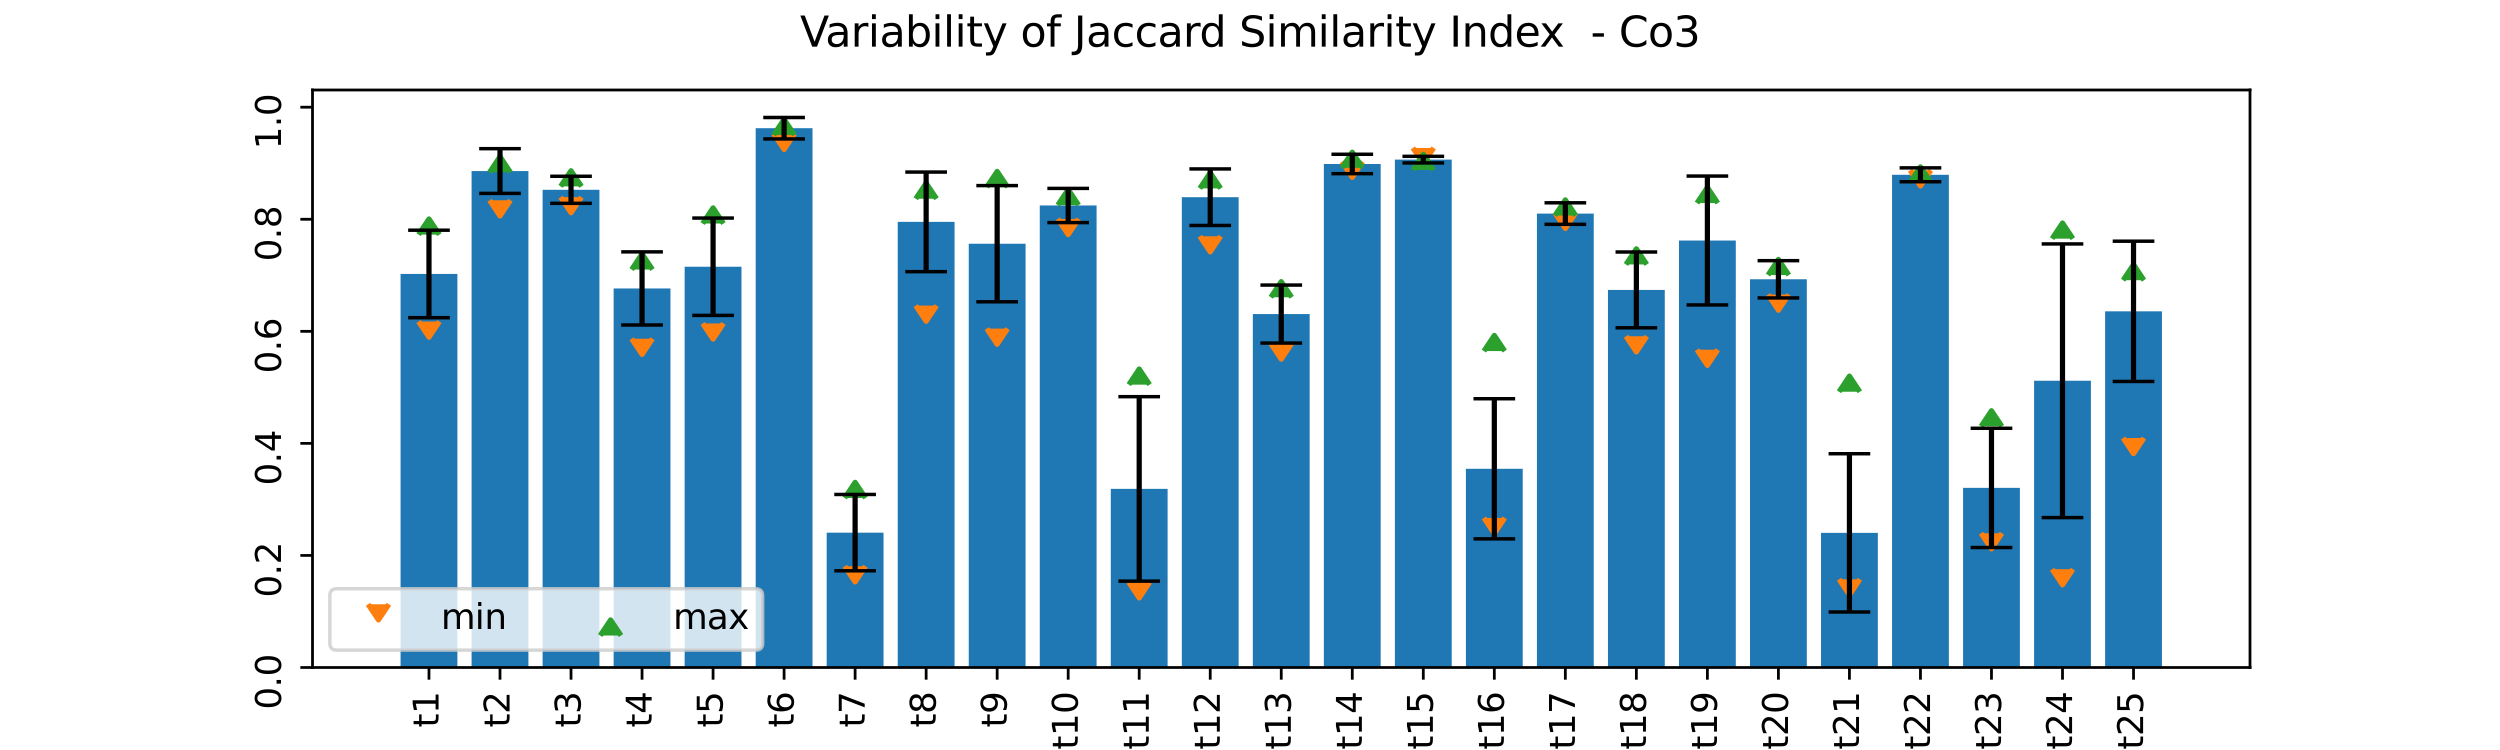 <?xml version="1.0" encoding="utf-8" standalone="no"?>
<!DOCTYPE svg PUBLIC "-//W3C//DTD SVG 1.1//EN"
  "http://www.w3.org/Graphics/SVG/1.1/DTD/svg11.dtd">
<svg xmlns:xlink="http://www.w3.org/1999/xlink" width="720pt" height="216pt" viewBox="0 0 720 216" xmlns="http://www.w3.org/2000/svg" version="1.1">
 <defs>
  <style type="text/css">*{stroke-linejoin: round; stroke-linecap: butt}</style>
 </defs>
 <g id="figure_1">
  <g id="patch_1">
   <path d="M 0 216 
L 720 216 
L 720 0 
L 0 0 
z
" style="fill: #ffffff"/>
  </g>
  <g id="axes_1">
   <g id="patch_2">
    <path d="M 90 192.24 
L 648 192.24 
L 648 25.92 
L 90 25.92 
z
" style="fill: #ffffff"/>
   </g>
   <g id="patch_3">
    <path d="M 115.364 192.24 
L 131.727 192.24 
L 131.727 78.899 
L 115.364 78.899 
z
" clip-path="url(#peeba7f951b)" style="fill: #1f77b4"/>
   </g>
   <g id="patch_4">
    <path d="M 135.818 192.24 
L 152.182 192.24 
L 152.182 49.259 
L 135.818 49.259 
z
" clip-path="url(#peeba7f951b)" style="fill: #1f77b4"/>
   </g>
   <g id="patch_5">
    <path d="M 156.273 192.24 
L 172.636 192.24 
L 172.636 54.665 
L 156.273 54.665 
z
" clip-path="url(#peeba7f951b)" style="fill: #1f77b4"/>
   </g>
   <g id="patch_6">
    <path d="M 176.727 192.24 
L 193.091 192.24 
L 193.091 83.078 
L 176.727 83.078 
z
" clip-path="url(#peeba7f951b)" style="fill: #1f77b4"/>
   </g>
   <g id="patch_7">
    <path d="M 197.182 192.24 
L 213.545 192.24 
L 213.545 76.824 
L 197.182 76.824 
z
" clip-path="url(#peeba7f951b)" style="fill: #1f77b4"/>
   </g>
   <g id="patch_8">
    <path d="M 217.636 192.24 
L 234 192.24 
L 234 36.924 
L 217.636 36.924 
z
" clip-path="url(#peeba7f951b)" style="fill: #1f77b4"/>
   </g>
   <g id="patch_9">
    <path d="M 238.091 192.24 
L 254.455 192.24 
L 254.455 153.403 
L 238.091 153.403 
z
" clip-path="url(#peeba7f951b)" style="fill: #1f77b4"/>
   </g>
   <g id="patch_10">
    <path d="M 258.545 192.24 
L 274.909 192.24 
L 274.909 63.9 
L 258.545 63.9 
z
" clip-path="url(#peeba7f951b)" style="fill: #1f77b4"/>
   </g>
   <g id="patch_11">
    <path d="M 279 192.24 
L 295.364 192.24 
L 295.364 70.187 
L 279 70.187 
z
" clip-path="url(#peeba7f951b)" style="fill: #1f77b4"/>
   </g>
   <g id="patch_12">
    <path d="M 299.455 192.24 
L 315.818 192.24 
L 315.818 59.182 
L 299.455 59.182 
z
" clip-path="url(#peeba7f951b)" style="fill: #1f77b4"/>
   </g>
   <g id="patch_13">
    <path d="M 319.909 192.24 
L 336.273 192.24 
L 336.273 140.8 
L 319.909 140.8 
z
" clip-path="url(#peeba7f951b)" style="fill: #1f77b4"/>
   </g>
   <g id="patch_14">
    <path d="M 340.364 192.24 
L 356.727 192.24 
L 356.727 56.792 
L 340.364 56.792 
z
" clip-path="url(#peeba7f951b)" style="fill: #1f77b4"/>
   </g>
   <g id="patch_15">
    <path d="M 360.818 192.24 
L 377.182 192.24 
L 377.182 90.45 
L 360.818 90.45 
z
" clip-path="url(#peeba7f951b)" style="fill: #1f77b4"/>
   </g>
   <g id="patch_16">
    <path d="M 381.273 192.24 
L 397.636 192.24 
L 397.636 47.229 
L 381.273 47.229 
z
" clip-path="url(#peeba7f951b)" style="fill: #1f77b4"/>
   </g>
   <g id="patch_17">
    <path d="M 401.727 192.24 
L 418.091 192.24 
L 418.091 45.974 
L 401.727 45.974 
z
" clip-path="url(#peeba7f951b)" style="fill: #1f77b4"/>
   </g>
   <g id="patch_18">
    <path d="M 422.182 192.24 
L 438.545 192.24 
L 438.545 135.015 
L 422.182 135.015 
z
" clip-path="url(#peeba7f951b)" style="fill: #1f77b4"/>
   </g>
   <g id="patch_19">
    <path d="M 442.636 192.24 
L 459 192.24 
L 459 61.508 
L 442.636 61.508 
z
" clip-path="url(#peeba7f951b)" style="fill: #1f77b4"/>
   </g>
   <g id="patch_20">
    <path d="M 463.091 192.24 
L 479.455 192.24 
L 479.455 83.493 
L 463.091 83.493 
z
" clip-path="url(#peeba7f951b)" style="fill: #1f77b4"/>
   </g>
   <g id="patch_21">
    <path d="M 483.545 192.24 
L 499.909 192.24 
L 499.909 69.265 
L 483.545 69.265 
z
" clip-path="url(#peeba7f951b)" style="fill: #1f77b4"/>
   </g>
   <g id="patch_22">
    <path d="M 504 192.24 
L 520.364 192.24 
L 520.364 80.435 
L 504 80.435 
z
" clip-path="url(#peeba7f951b)" style="fill: #1f77b4"/>
   </g>
   <g id="patch_23">
    <path d="M 524.455 192.24 
L 540.818 192.24 
L 540.818 153.467 
L 524.455 153.467 
z
" clip-path="url(#peeba7f951b)" style="fill: #1f77b4"/>
   </g>
   <g id="patch_24">
    <path d="M 544.909 192.24 
L 561.273 192.24 
L 561.273 50.339 
L 544.909 50.339 
z
" clip-path="url(#peeba7f951b)" style="fill: #1f77b4"/>
   </g>
   <g id="patch_25">
    <path d="M 565.364 192.24 
L 581.727 192.24 
L 581.727 140.509 
L 565.364 140.509 
z
" clip-path="url(#peeba7f951b)" style="fill: #1f77b4"/>
   </g>
   <g id="patch_26">
    <path d="M 585.818 192.24 
L 602.182 192.24 
L 602.182 109.661 
L 585.818 109.661 
z
" clip-path="url(#peeba7f951b)" style="fill: #1f77b4"/>
   </g>
   <g id="patch_27">
    <path d="M 606.273 192.24 
L 622.636 192.24 
L 622.636 89.666 
L 606.273 89.666 
z
" clip-path="url(#peeba7f951b)" style="fill: #1f77b4"/>
   </g>
   <g id="PathCollection_1">
    <defs>
     <path id="m3d9e977213" d="M -3 -4.5 
L 0 0 
L 3 -4.5 
" style="stroke: #ff7f0e; stroke-width: 1.5"/>
    </defs>
    <g clip-path="url(#peeba7f951b)">
     <use xlink:href="#m3d9e977213" x="123.545" y="97.107" style="fill: #ff7f0e; stroke: #ff7f0e; stroke-width: 1.5"/>
     <use xlink:href="#m3d9e977213" x="144" y="62.179" style="fill: #ff7f0e; stroke: #ff7f0e; stroke-width: 1.5"/>
     <use xlink:href="#m3d9e977213" x="164.455" y="61.274" style="fill: #ff7f0e; stroke: #ff7f0e; stroke-width: 1.5"/>
     <use xlink:href="#m3d9e977213" x="184.909" y="102.059" style="fill: #ff7f0e; stroke: #ff7f0e; stroke-width: 1.5"/>
     <use xlink:href="#m3d9e977213" x="205.364" y="97.649" style="fill: #ff7f0e; stroke: #ff7f0e; stroke-width: 1.5"/>
     <use xlink:href="#m3d9e977213" x="225.818" y="43.032" style="fill: #ff7f0e; stroke: #ff7f0e; stroke-width: 1.5"/>
     <use xlink:href="#m3d9e977213" x="246.273" y="167.585" style="fill: #ff7f0e; stroke: #ff7f0e; stroke-width: 1.5"/>
     <use xlink:href="#m3d9e977213" x="266.727" y="92.514" style="fill: #ff7f0e; stroke: #ff7f0e; stroke-width: 1.5"/>
     <use xlink:href="#m3d9e977213" x="287.182" y="99.141" style="fill: #ff7f0e; stroke: #ff7f0e; stroke-width: 1.5"/>
     <use xlink:href="#m3d9e977213" x="307.636" y="67.552" style="fill: #ff7f0e; stroke: #ff7f0e; stroke-width: 1.5"/>
     <use xlink:href="#m3d9e977213" x="328.091" y="172.199" style="fill: #ff7f0e; stroke: #ff7f0e; stroke-width: 1.5"/>
     <use xlink:href="#m3d9e977213" x="348.545" y="72.536" style="fill: #ff7f0e; stroke: #ff7f0e; stroke-width: 1.5"/>
     <use xlink:href="#m3d9e977213" x="369" y="103.425" style="fill: #ff7f0e; stroke: #ff7f0e; stroke-width: 1.5"/>
     <use xlink:href="#m3d9e977213" x="389.455" y="51.085" style="fill: #ff7f0e; stroke: #ff7f0e; stroke-width: 1.5"/>
     <use xlink:href="#m3d9e977213" x="409.909" y="47.105" style="fill: #ff7f0e; stroke: #ff7f0e; stroke-width: 1.5"/>
     <use xlink:href="#m3d9e977213" x="430.364" y="153.661" style="fill: #ff7f0e; stroke: #ff7f0e; stroke-width: 1.5"/>
     <use xlink:href="#m3d9e977213" x="450.818" y="65.781" style="fill: #ff7f0e; stroke: #ff7f0e; stroke-width: 1.5"/>
     <use xlink:href="#m3d9e977213" x="471.273" y="101.343" style="fill: #ff7f0e; stroke: #ff7f0e; stroke-width: 1.5"/>
     <use xlink:href="#m3d9e977213" x="491.727" y="105.223" style="fill: #ff7f0e; stroke: #ff7f0e; stroke-width: 1.5"/>
     <use xlink:href="#m3d9e977213" x="512.182" y="89.335" style="fill: #ff7f0e; stroke: #ff7f0e; stroke-width: 1.5"/>
     <use xlink:href="#m3d9e977213" x="532.636" y="171.334" style="fill: #ff7f0e; stroke: #ff7f0e; stroke-width: 1.5"/>
     <use xlink:href="#m3d9e977213" x="553.091" y="53.546" style="fill: #ff7f0e; stroke: #ff7f0e; stroke-width: 1.5"/>
     <use xlink:href="#m3d9e977213" x="573.545" y="158.076" style="fill: #ff7f0e; stroke: #ff7f0e; stroke-width: 1.5"/>
     <use xlink:href="#m3d9e977213" x="594" y="168.436" style="fill: #ff7f0e; stroke: #ff7f0e; stroke-width: 1.5"/>
     <use xlink:href="#m3d9e977213" x="614.455" y="130.644" style="fill: #ff7f0e; stroke: #ff7f0e; stroke-width: 1.5"/>
    </g>
   </g>
   <g id="PathCollection_2">
    <defs>
     <path id="m2e90fd14c4" d="M 3 4.5 
L 0 0 
L -3 4.5 
" style="stroke: #2ca02c; stroke-width: 1.5"/>
    </defs>
    <g clip-path="url(#peeba7f951b)">
     <use xlink:href="#m2e90fd14c4" x="123.545" y="63.063" style="fill: #2ca02c; stroke: #2ca02c; stroke-width: 1.5"/>
     <use xlink:href="#m2e90fd14c4" x="144" y="45.107" style="fill: #2ca02c; stroke: #2ca02c; stroke-width: 1.5"/>
     <use xlink:href="#m2e90fd14c4" x="164.455" y="49.178" style="fill: #2ca02c; stroke: #2ca02c; stroke-width: 1.5"/>
     <use xlink:href="#m2e90fd14c4" x="184.909" y="73.128" style="fill: #2ca02c; stroke: #2ca02c; stroke-width: 1.5"/>
     <use xlink:href="#m2e90fd14c4" x="205.364" y="59.872" style="fill: #2ca02c; stroke: #2ca02c; stroke-width: 1.5"/>
     <use xlink:href="#m2e90fd14c4" x="225.818" y="34.369" style="fill: #2ca02c; stroke: #2ca02c; stroke-width: 1.5"/>
     <use xlink:href="#m2e90fd14c4" x="246.273" y="138.921" style="fill: #2ca02c; stroke: #2ca02c; stroke-width: 1.5"/>
     <use xlink:href="#m2e90fd14c4" x="266.727" y="52.739" style="fill: #2ca02c; stroke: #2ca02c; stroke-width: 1.5"/>
     <use xlink:href="#m2e90fd14c4" x="287.182" y="49.374" style="fill: #2ca02c; stroke: #2ca02c; stroke-width: 1.5"/>
     <use xlink:href="#m2e90fd14c4" x="307.636" y="54.573" style="fill: #2ca02c; stroke: #2ca02c; stroke-width: 1.5"/>
     <use xlink:href="#m2e90fd14c4" x="328.091" y="106.276" style="fill: #2ca02c; stroke: #2ca02c; stroke-width: 1.5"/>
     <use xlink:href="#m2e90fd14c4" x="348.545" y="49.756" style="fill: #2ca02c; stroke: #2ca02c; stroke-width: 1.5"/>
     <use xlink:href="#m2e90fd14c4" x="369" y="81.11" style="fill: #2ca02c; stroke: #2ca02c; stroke-width: 1.5"/>
     <use xlink:href="#m2e90fd14c4" x="389.455" y="43.827" style="fill: #2ca02c; stroke: #2ca02c; stroke-width: 1.5"/>
     <use xlink:href="#m2e90fd14c4" x="409.909" y="44.44" style="fill: #2ca02c; stroke: #2ca02c; stroke-width: 1.5"/>
     <use xlink:href="#m2e90fd14c4" x="430.364" y="96.609" style="fill: #2ca02c; stroke: #2ca02c; stroke-width: 1.5"/>
     <use xlink:href="#m2e90fd14c4" x="450.818" y="57.575" style="fill: #2ca02c; stroke: #2ca02c; stroke-width: 1.5"/>
     <use xlink:href="#m2e90fd14c4" x="471.273" y="71.664" style="fill: #2ca02c; stroke: #2ca02c; stroke-width: 1.5"/>
     <use xlink:href="#m2e90fd14c4" x="491.727" y="53.983" style="fill: #2ca02c; stroke: #2ca02c; stroke-width: 1.5"/>
     <use xlink:href="#m2e90fd14c4" x="512.182" y="74.713" style="fill: #2ca02c; stroke: #2ca02c; stroke-width: 1.5"/>
     <use xlink:href="#m2e90fd14c4" x="532.636" y="108.323" style="fill: #2ca02c; stroke: #2ca02c; stroke-width: 1.5"/>
     <use xlink:href="#m2e90fd14c4" x="553.091" y="48.056" style="fill: #2ca02c; stroke: #2ca02c; stroke-width: 1.5"/>
     <use xlink:href="#m2e90fd14c4" x="573.545" y="118.289" style="fill: #2ca02c; stroke: #2ca02c; stroke-width: 1.5"/>
     <use xlink:href="#m2e90fd14c4" x="594" y="64.231" style="fill: #2ca02c; stroke: #2ca02c; stroke-width: 1.5"/>
     <use xlink:href="#m2e90fd14c4" x="614.455" y="76.198" style="fill: #2ca02c; stroke: #2ca02c; stroke-width: 1.5"/>
    </g>
   </g>
   <g id="matplotlib.axis_1">
    <g id="xtick_1">
     <g id="line2d_1">
      <defs>
       <path id="m0a6dffd044" d="M 0 0 
L 0 3.5 
" style="stroke: #000000; stroke-width: 0.8"/>
      </defs>
      <g>
       <use xlink:href="#m0a6dffd044" x="123.545" y="192.24" style="stroke: #000000; stroke-width: 0.8"/>
      </g>
     </g>
     <g id="text_1">
      <!-- t1 -->
      <g transform="translate(126.305 209.523)rotate(-90)scale(0.1 -0.1)">
       <defs>
        <path id="DejaVuSans-74" d="M 1172 4494 
L 1172 3500 
L 2356 3500 
L 2356 3053 
L 1172 3053 
L 1172 1153 
Q 1172 725 1289 603 
Q 1406 481 1766 481 
L 2356 481 
L 2356 0 
L 1766 0 
Q 1100 0 847 248 
Q 594 497 594 1153 
L 594 3053 
L 172 3053 
L 172 3500 
L 594 3500 
L 594 4494 
L 1172 4494 
z
" transform="scale(0.016)"/>
        <path id="DejaVuSans-31" d="M 794 531 
L 1825 531 
L 1825 4091 
L 703 3866 
L 703 4441 
L 1819 4666 
L 2450 4666 
L 2450 531 
L 3481 531 
L 3481 0 
L 794 0 
L 794 531 
z
" transform="scale(0.016)"/>
       </defs>
       <use xlink:href="#DejaVuSans-74"/>
       <use xlink:href="#DejaVuSans-31" x="39.209"/>
      </g>
     </g>
    </g>
    <g id="xtick_2">
     <g id="line2d_2">
      <g>
       <use xlink:href="#m0a6dffd044" x="144" y="192.24" style="stroke: #000000; stroke-width: 0.8"/>
      </g>
     </g>
     <g id="text_2">
      <!-- t2 -->
      <g transform="translate(146.759 209.523)rotate(-90)scale(0.1 -0.1)">
       <defs>
        <path id="DejaVuSans-32" d="M 1228 531 
L 3431 531 
L 3431 0 
L 469 0 
L 469 531 
Q 828 903 1448 1529 
Q 2069 2156 2228 2338 
Q 2531 2678 2651 2914 
Q 2772 3150 2772 3378 
Q 2772 3750 2511 3984 
Q 2250 4219 1831 4219 
Q 1534 4219 1204 4116 
Q 875 4013 500 3803 
L 500 4441 
Q 881 4594 1212 4672 
Q 1544 4750 1819 4750 
Q 2544 4750 2975 4387 
Q 3406 4025 3406 3419 
Q 3406 3131 3298 2873 
Q 3191 2616 2906 2266 
Q 2828 2175 2409 1742 
Q 1991 1309 1228 531 
z
" transform="scale(0.016)"/>
       </defs>
       <use xlink:href="#DejaVuSans-74"/>
       <use xlink:href="#DejaVuSans-32" x="39.209"/>
      </g>
     </g>
    </g>
    <g id="xtick_3">
     <g id="line2d_3">
      <g>
       <use xlink:href="#m0a6dffd044" x="164.455" y="192.24" style="stroke: #000000; stroke-width: 0.8"/>
      </g>
     </g>
     <g id="text_3">
      <!-- t3 -->
      <g transform="translate(167.214 209.523)rotate(-90)scale(0.1 -0.1)">
       <defs>
        <path id="DejaVuSans-33" d="M 2597 2516 
Q 3050 2419 3304 2112 
Q 3559 1806 3559 1356 
Q 3559 666 3084 287 
Q 2609 -91 1734 -91 
Q 1441 -91 1130 -33 
Q 819 25 488 141 
L 488 750 
Q 750 597 1062 519 
Q 1375 441 1716 441 
Q 2309 441 2620 675 
Q 2931 909 2931 1356 
Q 2931 1769 2642 2001 
Q 2353 2234 1838 2234 
L 1294 2234 
L 1294 2753 
L 1863 2753 
Q 2328 2753 2575 2939 
Q 2822 3125 2822 3475 
Q 2822 3834 2567 4026 
Q 2313 4219 1838 4219 
Q 1578 4219 1281 4162 
Q 984 4106 628 3988 
L 628 4550 
Q 988 4650 1302 4700 
Q 1616 4750 1894 4750 
Q 2613 4750 3031 4423 
Q 3450 4097 3450 3541 
Q 3450 3153 3228 2886 
Q 3006 2619 2597 2516 
z
" transform="scale(0.016)"/>
       </defs>
       <use xlink:href="#DejaVuSans-74"/>
       <use xlink:href="#DejaVuSans-33" x="39.209"/>
      </g>
     </g>
    </g>
    <g id="xtick_4">
     <g id="line2d_4">
      <g>
       <use xlink:href="#m0a6dffd044" x="184.909" y="192.24" style="stroke: #000000; stroke-width: 0.8"/>
      </g>
     </g>
     <g id="text_4">
      <!-- t4 -->
      <g transform="translate(187.668 209.523)rotate(-90)scale(0.1 -0.1)">
       <defs>
        <path id="DejaVuSans-34" d="M 2419 4116 
L 825 1625 
L 2419 1625 
L 2419 4116 
z
M 2253 4666 
L 3047 4666 
L 3047 1625 
L 3713 1625 
L 3713 1100 
L 3047 1100 
L 3047 0 
L 2419 0 
L 2419 1100 
L 313 1100 
L 313 1709 
L 2253 4666 
z
" transform="scale(0.016)"/>
       </defs>
       <use xlink:href="#DejaVuSans-74"/>
       <use xlink:href="#DejaVuSans-34" x="39.209"/>
      </g>
     </g>
    </g>
    <g id="xtick_5">
     <g id="line2d_5">
      <g>
       <use xlink:href="#m0a6dffd044" x="205.364" y="192.24" style="stroke: #000000; stroke-width: 0.8"/>
      </g>
     </g>
     <g id="text_5">
      <!-- t5 -->
      <g transform="translate(208.123 209.523)rotate(-90)scale(0.1 -0.1)">
       <defs>
        <path id="DejaVuSans-35" d="M 691 4666 
L 3169 4666 
L 3169 4134 
L 1269 4134 
L 1269 2991 
Q 1406 3038 1543 3061 
Q 1681 3084 1819 3084 
Q 2600 3084 3056 2656 
Q 3513 2228 3513 1497 
Q 3513 744 3044 326 
Q 2575 -91 1722 -91 
Q 1428 -91 1123 -41 
Q 819 9 494 109 
L 494 744 
Q 775 591 1075 516 
Q 1375 441 1709 441 
Q 2250 441 2565 725 
Q 2881 1009 2881 1497 
Q 2881 1984 2565 2268 
Q 2250 2553 1709 2553 
Q 1456 2553 1204 2497 
Q 953 2441 691 2322 
L 691 4666 
z
" transform="scale(0.016)"/>
       </defs>
       <use xlink:href="#DejaVuSans-74"/>
       <use xlink:href="#DejaVuSans-35" x="39.209"/>
      </g>
     </g>
    </g>
    <g id="xtick_6">
     <g id="line2d_6">
      <g>
       <use xlink:href="#m0a6dffd044" x="225.818" y="192.24" style="stroke: #000000; stroke-width: 0.8"/>
      </g>
     </g>
     <g id="text_6">
      <!-- t6 -->
      <g transform="translate(228.578 209.523)rotate(-90)scale(0.1 -0.1)">
       <defs>
        <path id="DejaVuSans-36" d="M 2113 2584 
Q 1688 2584 1439 2293 
Q 1191 2003 1191 1497 
Q 1191 994 1439 701 
Q 1688 409 2113 409 
Q 2538 409 2786 701 
Q 3034 994 3034 1497 
Q 3034 2003 2786 2293 
Q 2538 2584 2113 2584 
z
M 3366 4563 
L 3366 3988 
Q 3128 4100 2886 4159 
Q 2644 4219 2406 4219 
Q 1781 4219 1451 3797 
Q 1122 3375 1075 2522 
Q 1259 2794 1537 2939 
Q 1816 3084 2150 3084 
Q 2853 3084 3261 2657 
Q 3669 2231 3669 1497 
Q 3669 778 3244 343 
Q 2819 -91 2113 -91 
Q 1303 -91 875 529 
Q 447 1150 447 2328 
Q 447 3434 972 4092 
Q 1497 4750 2381 4750 
Q 2619 4750 2861 4703 
Q 3103 4656 3366 4563 
z
" transform="scale(0.016)"/>
       </defs>
       <use xlink:href="#DejaVuSans-74"/>
       <use xlink:href="#DejaVuSans-36" x="39.209"/>
      </g>
     </g>
    </g>
    <g id="xtick_7">
     <g id="line2d_7">
      <g>
       <use xlink:href="#m0a6dffd044" x="246.273" y="192.24" style="stroke: #000000; stroke-width: 0.8"/>
      </g>
     </g>
     <g id="text_7">
      <!-- t7 -->
      <g transform="translate(249.032 209.523)rotate(-90)scale(0.1 -0.1)">
       <defs>
        <path id="DejaVuSans-37" d="M 525 4666 
L 3525 4666 
L 3525 4397 
L 1831 0 
L 1172 0 
L 2766 4134 
L 525 4134 
L 525 4666 
z
" transform="scale(0.016)"/>
       </defs>
       <use xlink:href="#DejaVuSans-74"/>
       <use xlink:href="#DejaVuSans-37" x="39.209"/>
      </g>
     </g>
    </g>
    <g id="xtick_8">
     <g id="line2d_8">
      <g>
       <use xlink:href="#m0a6dffd044" x="266.727" y="192.24" style="stroke: #000000; stroke-width: 0.8"/>
      </g>
     </g>
     <g id="text_8">
      <!-- t8 -->
      <g transform="translate(269.487 209.523)rotate(-90)scale(0.1 -0.1)">
       <defs>
        <path id="DejaVuSans-38" d="M 2034 2216 
Q 1584 2216 1326 1975 
Q 1069 1734 1069 1313 
Q 1069 891 1326 650 
Q 1584 409 2034 409 
Q 2484 409 2743 651 
Q 3003 894 3003 1313 
Q 3003 1734 2745 1975 
Q 2488 2216 2034 2216 
z
M 1403 2484 
Q 997 2584 770 2862 
Q 544 3141 544 3541 
Q 544 4100 942 4425 
Q 1341 4750 2034 4750 
Q 2731 4750 3128 4425 
Q 3525 4100 3525 3541 
Q 3525 3141 3298 2862 
Q 3072 2584 2669 2484 
Q 3125 2378 3379 2068 
Q 3634 1759 3634 1313 
Q 3634 634 3220 271 
Q 2806 -91 2034 -91 
Q 1263 -91 848 271 
Q 434 634 434 1313 
Q 434 1759 690 2068 
Q 947 2378 1403 2484 
z
M 1172 3481 
Q 1172 3119 1398 2916 
Q 1625 2713 2034 2713 
Q 2441 2713 2670 2916 
Q 2900 3119 2900 3481 
Q 2900 3844 2670 4047 
Q 2441 4250 2034 4250 
Q 1625 4250 1398 4047 
Q 1172 3844 1172 3481 
z
" transform="scale(0.016)"/>
       </defs>
       <use xlink:href="#DejaVuSans-74"/>
       <use xlink:href="#DejaVuSans-38" x="39.209"/>
      </g>
     </g>
    </g>
    <g id="xtick_9">
     <g id="line2d_9">
      <g>
       <use xlink:href="#m0a6dffd044" x="287.182" y="192.24" style="stroke: #000000; stroke-width: 0.8"/>
      </g>
     </g>
     <g id="text_9">
      <!-- t9 -->
      <g transform="translate(289.941 209.523)rotate(-90)scale(0.1 -0.1)">
       <defs>
        <path id="DejaVuSans-39" d="M 703 97 
L 703 672 
Q 941 559 1184 500 
Q 1428 441 1663 441 
Q 2288 441 2617 861 
Q 2947 1281 2994 2138 
Q 2813 1869 2534 1725 
Q 2256 1581 1919 1581 
Q 1219 1581 811 2004 
Q 403 2428 403 3163 
Q 403 3881 828 4315 
Q 1253 4750 1959 4750 
Q 2769 4750 3195 4129 
Q 3622 3509 3622 2328 
Q 3622 1225 3098 567 
Q 2575 -91 1691 -91 
Q 1453 -91 1209 -44 
Q 966 3 703 97 
z
M 1959 2075 
Q 2384 2075 2632 2365 
Q 2881 2656 2881 3163 
Q 2881 3666 2632 3958 
Q 2384 4250 1959 4250 
Q 1534 4250 1286 3958 
Q 1038 3666 1038 3163 
Q 1038 2656 1286 2365 
Q 1534 2075 1959 2075 
z
" transform="scale(0.016)"/>
       </defs>
       <use xlink:href="#DejaVuSans-74"/>
       <use xlink:href="#DejaVuSans-39" x="39.209"/>
      </g>
     </g>
    </g>
    <g id="xtick_10">
     <g id="line2d_10">
      <g>
       <use xlink:href="#m0a6dffd044" x="307.636" y="192.24" style="stroke: #000000; stroke-width: 0.8"/>
      </g>
     </g>
     <g id="text_10">
      <!-- t10 -->
      <g transform="translate(310.396 215.885)rotate(-90)scale(0.1 -0.1)">
       <defs>
        <path id="DejaVuSans-30" d="M 2034 4250 
Q 1547 4250 1301 3770 
Q 1056 3291 1056 2328 
Q 1056 1369 1301 889 
Q 1547 409 2034 409 
Q 2525 409 2770 889 
Q 3016 1369 3016 2328 
Q 3016 3291 2770 3770 
Q 2525 4250 2034 4250 
z
M 2034 4750 
Q 2819 4750 3233 4129 
Q 3647 3509 3647 2328 
Q 3647 1150 3233 529 
Q 2819 -91 2034 -91 
Q 1250 -91 836 529 
Q 422 1150 422 2328 
Q 422 3509 836 4129 
Q 1250 4750 2034 4750 
z
" transform="scale(0.016)"/>
       </defs>
       <use xlink:href="#DejaVuSans-74"/>
       <use xlink:href="#DejaVuSans-31" x="39.209"/>
       <use xlink:href="#DejaVuSans-30" x="102.832"/>
      </g>
     </g>
    </g>
    <g id="xtick_11">
     <g id="line2d_11">
      <g>
       <use xlink:href="#m0a6dffd044" x="328.091" y="192.24" style="stroke: #000000; stroke-width: 0.8"/>
      </g>
     </g>
     <g id="text_11">
      <!-- t11 -->
      <g transform="translate(330.85 215.885)rotate(-90)scale(0.1 -0.1)">
       <use xlink:href="#DejaVuSans-74"/>
       <use xlink:href="#DejaVuSans-31" x="39.209"/>
       <use xlink:href="#DejaVuSans-31" x="102.832"/>
      </g>
     </g>
    </g>
    <g id="xtick_12">
     <g id="line2d_12">
      <g>
       <use xlink:href="#m0a6dffd044" x="348.545" y="192.24" style="stroke: #000000; stroke-width: 0.8"/>
      </g>
     </g>
     <g id="text_12">
      <!-- t12 -->
      <g transform="translate(351.305 215.885)rotate(-90)scale(0.1 -0.1)">
       <use xlink:href="#DejaVuSans-74"/>
       <use xlink:href="#DejaVuSans-31" x="39.209"/>
       <use xlink:href="#DejaVuSans-32" x="102.832"/>
      </g>
     </g>
    </g>
    <g id="xtick_13">
     <g id="line2d_13">
      <g>
       <use xlink:href="#m0a6dffd044" x="369" y="192.24" style="stroke: #000000; stroke-width: 0.8"/>
      </g>
     </g>
     <g id="text_13">
      <!-- t13 -->
      <g transform="translate(371.759 215.885)rotate(-90)scale(0.1 -0.1)">
       <use xlink:href="#DejaVuSans-74"/>
       <use xlink:href="#DejaVuSans-31" x="39.209"/>
       <use xlink:href="#DejaVuSans-33" x="102.832"/>
      </g>
     </g>
    </g>
    <g id="xtick_14">
     <g id="line2d_14">
      <g>
       <use xlink:href="#m0a6dffd044" x="389.455" y="192.24" style="stroke: #000000; stroke-width: 0.8"/>
      </g>
     </g>
     <g id="text_14">
      <!-- t14 -->
      <g transform="translate(392.214 215.885)rotate(-90)scale(0.1 -0.1)">
       <use xlink:href="#DejaVuSans-74"/>
       <use xlink:href="#DejaVuSans-31" x="39.209"/>
       <use xlink:href="#DejaVuSans-34" x="102.832"/>
      </g>
     </g>
    </g>
    <g id="xtick_15">
     <g id="line2d_15">
      <g>
       <use xlink:href="#m0a6dffd044" x="409.909" y="192.24" style="stroke: #000000; stroke-width: 0.8"/>
      </g>
     </g>
     <g id="text_15">
      <!-- t15 -->
      <g transform="translate(412.668 215.885)rotate(-90)scale(0.1 -0.1)">
       <use xlink:href="#DejaVuSans-74"/>
       <use xlink:href="#DejaVuSans-31" x="39.209"/>
       <use xlink:href="#DejaVuSans-35" x="102.832"/>
      </g>
     </g>
    </g>
    <g id="xtick_16">
     <g id="line2d_16">
      <g>
       <use xlink:href="#m0a6dffd044" x="430.364" y="192.24" style="stroke: #000000; stroke-width: 0.8"/>
      </g>
     </g>
     <g id="text_16">
      <!-- t16 -->
      <g transform="translate(433.123 215.885)rotate(-90)scale(0.1 -0.1)">
       <use xlink:href="#DejaVuSans-74"/>
       <use xlink:href="#DejaVuSans-31" x="39.209"/>
       <use xlink:href="#DejaVuSans-36" x="102.832"/>
      </g>
     </g>
    </g>
    <g id="xtick_17">
     <g id="line2d_17">
      <g>
       <use xlink:href="#m0a6dffd044" x="450.818" y="192.24" style="stroke: #000000; stroke-width: 0.8"/>
      </g>
     </g>
     <g id="text_17">
      <!-- t17 -->
      <g transform="translate(453.578 215.885)rotate(-90)scale(0.1 -0.1)">
       <use xlink:href="#DejaVuSans-74"/>
       <use xlink:href="#DejaVuSans-31" x="39.209"/>
       <use xlink:href="#DejaVuSans-37" x="102.832"/>
      </g>
     </g>
    </g>
    <g id="xtick_18">
     <g id="line2d_18">
      <g>
       <use xlink:href="#m0a6dffd044" x="471.273" y="192.24" style="stroke: #000000; stroke-width: 0.8"/>
      </g>
     </g>
     <g id="text_18">
      <!-- t18 -->
      <g transform="translate(474.032 215.885)rotate(-90)scale(0.1 -0.1)">
       <use xlink:href="#DejaVuSans-74"/>
       <use xlink:href="#DejaVuSans-31" x="39.209"/>
       <use xlink:href="#DejaVuSans-38" x="102.832"/>
      </g>
     </g>
    </g>
    <g id="xtick_19">
     <g id="line2d_19">
      <g>
       <use xlink:href="#m0a6dffd044" x="491.727" y="192.24" style="stroke: #000000; stroke-width: 0.8"/>
      </g>
     </g>
     <g id="text_19">
      <!-- t19 -->
      <g transform="translate(494.487 215.885)rotate(-90)scale(0.1 -0.1)">
       <use xlink:href="#DejaVuSans-74"/>
       <use xlink:href="#DejaVuSans-31" x="39.209"/>
       <use xlink:href="#DejaVuSans-39" x="102.832"/>
      </g>
     </g>
    </g>
    <g id="xtick_20">
     <g id="line2d_20">
      <g>
       <use xlink:href="#m0a6dffd044" x="512.182" y="192.24" style="stroke: #000000; stroke-width: 0.8"/>
      </g>
     </g>
     <g id="text_20">
      <!-- t20 -->
      <g transform="translate(514.941 215.885)rotate(-90)scale(0.1 -0.1)">
       <use xlink:href="#DejaVuSans-74"/>
       <use xlink:href="#DejaVuSans-32" x="39.209"/>
       <use xlink:href="#DejaVuSans-30" x="102.832"/>
      </g>
     </g>
    </g>
    <g id="xtick_21">
     <g id="line2d_21">
      <g>
       <use xlink:href="#m0a6dffd044" x="532.636" y="192.24" style="stroke: #000000; stroke-width: 0.8"/>
      </g>
     </g>
     <g id="text_21">
      <!-- t21 -->
      <g transform="translate(535.396 215.885)rotate(-90)scale(0.1 -0.1)">
       <use xlink:href="#DejaVuSans-74"/>
       <use xlink:href="#DejaVuSans-32" x="39.209"/>
       <use xlink:href="#DejaVuSans-31" x="102.832"/>
      </g>
     </g>
    </g>
    <g id="xtick_22">
     <g id="line2d_22">
      <g>
       <use xlink:href="#m0a6dffd044" x="553.091" y="192.24" style="stroke: #000000; stroke-width: 0.8"/>
      </g>
     </g>
     <g id="text_22">
      <!-- t22 -->
      <g transform="translate(555.85 215.885)rotate(-90)scale(0.1 -0.1)">
       <use xlink:href="#DejaVuSans-74"/>
       <use xlink:href="#DejaVuSans-32" x="39.209"/>
       <use xlink:href="#DejaVuSans-32" x="102.832"/>
      </g>
     </g>
    </g>
    <g id="xtick_23">
     <g id="line2d_23">
      <g>
       <use xlink:href="#m0a6dffd044" x="573.545" y="192.24" style="stroke: #000000; stroke-width: 0.8"/>
      </g>
     </g>
     <g id="text_23">
      <!-- t23 -->
      <g transform="translate(576.305 215.885)rotate(-90)scale(0.1 -0.1)">
       <use xlink:href="#DejaVuSans-74"/>
       <use xlink:href="#DejaVuSans-32" x="39.209"/>
       <use xlink:href="#DejaVuSans-33" x="102.832"/>
      </g>
     </g>
    </g>
    <g id="xtick_24">
     <g id="line2d_24">
      <g>
       <use xlink:href="#m0a6dffd044" x="594" y="192.24" style="stroke: #000000; stroke-width: 0.8"/>
      </g>
     </g>
     <g id="text_24">
      <!-- t24 -->
      <g transform="translate(596.759 215.885)rotate(-90)scale(0.1 -0.1)">
       <use xlink:href="#DejaVuSans-74"/>
       <use xlink:href="#DejaVuSans-32" x="39.209"/>
       <use xlink:href="#DejaVuSans-34" x="102.832"/>
      </g>
     </g>
    </g>
    <g id="xtick_25">
     <g id="line2d_25">
      <g>
       <use xlink:href="#m0a6dffd044" x="614.455" y="192.24" style="stroke: #000000; stroke-width: 0.8"/>
      </g>
     </g>
     <g id="text_25">
      <!-- t25 -->
      <g transform="translate(617.214 215.885)rotate(-90)scale(0.1 -0.1)">
       <use xlink:href="#DejaVuSans-74"/>
       <use xlink:href="#DejaVuSans-32" x="39.209"/>
       <use xlink:href="#DejaVuSans-35" x="102.832"/>
      </g>
     </g>
    </g>
   </g>
   <g id="matplotlib.axis_2">
    <g id="ytick_1">
     <g id="line2d_26">
      <defs>
       <path id="m91e7d1f220" d="M 0 0 
L -3.5 0 
" style="stroke: #000000; stroke-width: 0.8"/>
      </defs>
      <g>
       <use xlink:href="#m91e7d1f220" x="90" y="192.24" style="stroke: #000000; stroke-width: 0.8"/>
      </g>
     </g>
     <g id="text_26">
      <!-- 0.0 -->
      <g transform="translate(80.92 204.344)rotate(-90)scale(0.1 -0.1)">
       <defs>
        <path id="DejaVuSans-2e" d="M 684 794 
L 1344 794 
L 1344 0 
L 684 0 
L 684 794 
z
" transform="scale(0.016)"/>
       </defs>
       <use xlink:href="#DejaVuSans-30"/>
       <use xlink:href="#DejaVuSans-2e" x="63.623"/>
       <use xlink:href="#DejaVuSans-30" x="95.41"/>
      </g>
     </g>
    </g>
    <g id="ytick_2">
     <g id="line2d_27">
      <g>
       <use xlink:href="#m91e7d1f220" x="90" y="159.966" style="stroke: #000000; stroke-width: 0.8"/>
      </g>
     </g>
     <g id="text_27">
      <!-- 0.2 -->
      <g transform="translate(80.92 172.07)rotate(-90)scale(0.1 -0.1)">
       <use xlink:href="#DejaVuSans-30"/>
       <use xlink:href="#DejaVuSans-2e" x="63.623"/>
       <use xlink:href="#DejaVuSans-32" x="95.41"/>
      </g>
     </g>
    </g>
    <g id="ytick_3">
     <g id="line2d_28">
      <g>
       <use xlink:href="#m91e7d1f220" x="90" y="127.692" style="stroke: #000000; stroke-width: 0.8"/>
      </g>
     </g>
     <g id="text_28">
      <!-- 0.4 -->
      <g transform="translate(80.92 139.796)rotate(-90)scale(0.1 -0.1)">
       <use xlink:href="#DejaVuSans-30"/>
       <use xlink:href="#DejaVuSans-2e" x="63.623"/>
       <use xlink:href="#DejaVuSans-34" x="95.41"/>
      </g>
     </g>
    </g>
    <g id="ytick_4">
     <g id="line2d_29">
      <g>
       <use xlink:href="#m91e7d1f220" x="90" y="95.418" style="stroke: #000000; stroke-width: 0.8"/>
      </g>
     </g>
     <g id="text_29">
      <!-- 0.6 -->
      <g transform="translate(80.92 107.522)rotate(-90)scale(0.1 -0.1)">
       <use xlink:href="#DejaVuSans-30"/>
       <use xlink:href="#DejaVuSans-2e" x="63.623"/>
       <use xlink:href="#DejaVuSans-36" x="95.41"/>
      </g>
     </g>
    </g>
    <g id="ytick_5">
     <g id="line2d_30">
      <g>
       <use xlink:href="#m91e7d1f220" x="90" y="63.144" style="stroke: #000000; stroke-width: 0.8"/>
      </g>
     </g>
     <g id="text_30">
      <!-- 0.8 -->
      <g transform="translate(80.92 75.248)rotate(-90)scale(0.1 -0.1)">
       <use xlink:href="#DejaVuSans-30"/>
       <use xlink:href="#DejaVuSans-2e" x="63.623"/>
       <use xlink:href="#DejaVuSans-38" x="95.41"/>
      </g>
     </g>
    </g>
    <g id="ytick_6">
     <g id="line2d_31">
      <g>
       <use xlink:href="#m91e7d1f220" x="90" y="30.87" style="stroke: #000000; stroke-width: 0.8"/>
      </g>
     </g>
     <g id="text_31">
      <!-- 1.0 -->
      <g transform="translate(80.92 42.974)rotate(-90)scale(0.1 -0.1)">
       <use xlink:href="#DejaVuSans-31"/>
       <use xlink:href="#DejaVuSans-2e" x="63.623"/>
       <use xlink:href="#DejaVuSans-30" x="95.41"/>
      </g>
     </g>
    </g>
   </g>
   <g id="LineCollection_1">
    <path d="M 123.545 91.497 
L 123.545 66.301 
" clip-path="url(#peeba7f951b)" style="fill: none; stroke: #000000; stroke-width: 1.5"/>
    <path d="M 144 55.704 
L 144 42.814 
" clip-path="url(#peeba7f951b)" style="fill: none; stroke: #000000; stroke-width: 1.5"/>
    <path d="M 164.455 58.556 
L 164.455 50.773 
" clip-path="url(#peeba7f951b)" style="fill: none; stroke: #000000; stroke-width: 1.5"/>
    <path d="M 184.909 93.609 
L 184.909 72.547 
" clip-path="url(#peeba7f951b)" style="fill: none; stroke: #000000; stroke-width: 1.5"/>
    <path d="M 205.364 90.84 
L 205.364 62.808 
" clip-path="url(#peeba7f951b)" style="fill: none; stroke: #000000; stroke-width: 1.5"/>
    <path d="M 225.818 40.007 
L 225.818 33.84 
" clip-path="url(#peeba7f951b)" style="fill: none; stroke: #000000; stroke-width: 1.5"/>
    <path d="M 246.273 164.39 
L 246.273 142.415 
" clip-path="url(#peeba7f951b)" style="fill: none; stroke: #000000; stroke-width: 1.5"/>
    <path d="M 266.727 78.238 
L 266.727 49.561 
" clip-path="url(#peeba7f951b)" style="fill: none; stroke: #000000; stroke-width: 1.5"/>
    <path d="M 287.182 86.914 
L 287.182 53.46 
" clip-path="url(#peeba7f951b)" style="fill: none; stroke: #000000; stroke-width: 1.5"/>
    <path d="M 307.636 64.103 
L 307.636 54.261 
" clip-path="url(#peeba7f951b)" style="fill: none; stroke: #000000; stroke-width: 1.5"/>
    <path d="M 328.091 167.37 
L 328.091 114.231 
" clip-path="url(#peeba7f951b)" style="fill: none; stroke: #000000; stroke-width: 1.5"/>
    <path d="M 348.545 64.936 
L 348.545 48.648 
" clip-path="url(#peeba7f951b)" style="fill: none; stroke: #000000; stroke-width: 1.5"/>
    <path d="M 369 98.804 
L 369 82.097 
" clip-path="url(#peeba7f951b)" style="fill: none; stroke: #000000; stroke-width: 1.5"/>
    <path d="M 389.455 50.022 
L 389.455 44.436 
" clip-path="url(#peeba7f951b)" style="fill: none; stroke: #000000; stroke-width: 1.5"/>
    <path d="M 409.909 46.928 
L 409.909 45.02 
" clip-path="url(#peeba7f951b)" style="fill: none; stroke: #000000; stroke-width: 1.5"/>
    <path d="M 430.364 155.202 
L 430.364 114.828 
" clip-path="url(#peeba7f951b)" style="fill: none; stroke: #000000; stroke-width: 1.5"/>
    <path d="M 450.818 64.614 
L 450.818 58.401 
" clip-path="url(#peeba7f951b)" style="fill: none; stroke: #000000; stroke-width: 1.5"/>
    <path d="M 471.273 94.41 
L 471.273 72.576 
" clip-path="url(#peeba7f951b)" style="fill: none; stroke: #000000; stroke-width: 1.5"/>
    <path d="M 491.727 87.816 
L 491.727 50.715 
" clip-path="url(#peeba7f951b)" style="fill: none; stroke: #000000; stroke-width: 1.5"/>
    <path d="M 512.182 85.803 
L 512.182 75.068 
" clip-path="url(#peeba7f951b)" style="fill: none; stroke: #000000; stroke-width: 1.5"/>
    <path d="M 532.636 176.259 
L 532.636 130.675 
" clip-path="url(#peeba7f951b)" style="fill: none; stroke: #000000; stroke-width: 1.5"/>
    <path d="M 553.091 52.33 
L 553.091 48.347 
" clip-path="url(#peeba7f951b)" style="fill: none; stroke: #000000; stroke-width: 1.5"/>
    <path d="M 573.545 157.681 
L 573.545 123.336 
" clip-path="url(#peeba7f951b)" style="fill: none; stroke: #000000; stroke-width: 1.5"/>
    <path d="M 594 149.072 
L 594 70.25 
" clip-path="url(#peeba7f951b)" style="fill: none; stroke: #000000; stroke-width: 1.5"/>
    <path d="M 614.455 109.86 
L 614.455 69.471 
" clip-path="url(#peeba7f951b)" style="fill: none; stroke: #000000; stroke-width: 1.5"/>
   </g>
   <g id="line2d_32">
    <defs>
     <path id="m1b9a02d9aa" d="M 6 0 
L -6 -0 
" style="stroke: #000000"/>
    </defs>
    <g clip-path="url(#peeba7f951b)">
     <use xlink:href="#m1b9a02d9aa" x="123.545" y="91.497" style="stroke: #000000"/>
     <use xlink:href="#m1b9a02d9aa" x="144" y="55.704" style="stroke: #000000"/>
     <use xlink:href="#m1b9a02d9aa" x="164.455" y="58.556" style="stroke: #000000"/>
     <use xlink:href="#m1b9a02d9aa" x="184.909" y="93.609" style="stroke: #000000"/>
     <use xlink:href="#m1b9a02d9aa" x="205.364" y="90.84" style="stroke: #000000"/>
     <use xlink:href="#m1b9a02d9aa" x="225.818" y="40.007" style="stroke: #000000"/>
     <use xlink:href="#m1b9a02d9aa" x="246.273" y="164.39" style="stroke: #000000"/>
     <use xlink:href="#m1b9a02d9aa" x="266.727" y="78.238" style="stroke: #000000"/>
     <use xlink:href="#m1b9a02d9aa" x="287.182" y="86.914" style="stroke: #000000"/>
     <use xlink:href="#m1b9a02d9aa" x="307.636" y="64.103" style="stroke: #000000"/>
     <use xlink:href="#m1b9a02d9aa" x="328.091" y="167.37" style="stroke: #000000"/>
     <use xlink:href="#m1b9a02d9aa" x="348.545" y="64.936" style="stroke: #000000"/>
     <use xlink:href="#m1b9a02d9aa" x="369" y="98.804" style="stroke: #000000"/>
     <use xlink:href="#m1b9a02d9aa" x="389.455" y="50.022" style="stroke: #000000"/>
     <use xlink:href="#m1b9a02d9aa" x="409.909" y="46.928" style="stroke: #000000"/>
     <use xlink:href="#m1b9a02d9aa" x="430.364" y="155.202" style="stroke: #000000"/>
     <use xlink:href="#m1b9a02d9aa" x="450.818" y="64.614" style="stroke: #000000"/>
     <use xlink:href="#m1b9a02d9aa" x="471.273" y="94.41" style="stroke: #000000"/>
     <use xlink:href="#m1b9a02d9aa" x="491.727" y="87.816" style="stroke: #000000"/>
     <use xlink:href="#m1b9a02d9aa" x="512.182" y="85.803" style="stroke: #000000"/>
     <use xlink:href="#m1b9a02d9aa" x="532.636" y="176.259" style="stroke: #000000"/>
     <use xlink:href="#m1b9a02d9aa" x="553.091" y="52.33" style="stroke: #000000"/>
     <use xlink:href="#m1b9a02d9aa" x="573.545" y="157.681" style="stroke: #000000"/>
     <use xlink:href="#m1b9a02d9aa" x="594" y="149.072" style="stroke: #000000"/>
     <use xlink:href="#m1b9a02d9aa" x="614.455" y="109.86" style="stroke: #000000"/>
    </g>
   </g>
   <g id="line2d_33">
    <g clip-path="url(#peeba7f951b)">
     <use xlink:href="#m1b9a02d9aa" x="123.545" y="66.301" style="stroke: #000000"/>
     <use xlink:href="#m1b9a02d9aa" x="144" y="42.814" style="stroke: #000000"/>
     <use xlink:href="#m1b9a02d9aa" x="164.455" y="50.773" style="stroke: #000000"/>
     <use xlink:href="#m1b9a02d9aa" x="184.909" y="72.547" style="stroke: #000000"/>
     <use xlink:href="#m1b9a02d9aa" x="205.364" y="62.808" style="stroke: #000000"/>
     <use xlink:href="#m1b9a02d9aa" x="225.818" y="33.84" style="stroke: #000000"/>
     <use xlink:href="#m1b9a02d9aa" x="246.273" y="142.415" style="stroke: #000000"/>
     <use xlink:href="#m1b9a02d9aa" x="266.727" y="49.561" style="stroke: #000000"/>
     <use xlink:href="#m1b9a02d9aa" x="287.182" y="53.46" style="stroke: #000000"/>
     <use xlink:href="#m1b9a02d9aa" x="307.636" y="54.261" style="stroke: #000000"/>
     <use xlink:href="#m1b9a02d9aa" x="328.091" y="114.231" style="stroke: #000000"/>
     <use xlink:href="#m1b9a02d9aa" x="348.545" y="48.648" style="stroke: #000000"/>
     <use xlink:href="#m1b9a02d9aa" x="369" y="82.097" style="stroke: #000000"/>
     <use xlink:href="#m1b9a02d9aa" x="389.455" y="44.436" style="stroke: #000000"/>
     <use xlink:href="#m1b9a02d9aa" x="409.909" y="45.02" style="stroke: #000000"/>
     <use xlink:href="#m1b9a02d9aa" x="430.364" y="114.828" style="stroke: #000000"/>
     <use xlink:href="#m1b9a02d9aa" x="450.818" y="58.401" style="stroke: #000000"/>
     <use xlink:href="#m1b9a02d9aa" x="471.273" y="72.576" style="stroke: #000000"/>
     <use xlink:href="#m1b9a02d9aa" x="491.727" y="50.715" style="stroke: #000000"/>
     <use xlink:href="#m1b9a02d9aa" x="512.182" y="75.068" style="stroke: #000000"/>
     <use xlink:href="#m1b9a02d9aa" x="532.636" y="130.675" style="stroke: #000000"/>
     <use xlink:href="#m1b9a02d9aa" x="553.091" y="48.347" style="stroke: #000000"/>
     <use xlink:href="#m1b9a02d9aa" x="573.545" y="123.336" style="stroke: #000000"/>
     <use xlink:href="#m1b9a02d9aa" x="594" y="70.25" style="stroke: #000000"/>
     <use xlink:href="#m1b9a02d9aa" x="614.455" y="69.471" style="stroke: #000000"/>
    </g>
   </g>
   <g id="patch_28">
    <path d="M 90 192.24 
L 90 25.92 
" style="fill: none; stroke: #000000; stroke-width: 0.8; stroke-linejoin: miter; stroke-linecap: square"/>
   </g>
   <g id="patch_29">
    <path d="M 648 192.24 
L 648 25.92 
" style="fill: none; stroke: #000000; stroke-width: 0.8; stroke-linejoin: miter; stroke-linecap: square"/>
   </g>
   <g id="patch_30">
    <path d="M 90 192.24 
L 648 192.24 
" style="fill: none; stroke: #000000; stroke-width: 0.8; stroke-linejoin: miter; stroke-linecap: square"/>
   </g>
   <g id="patch_31">
    <path d="M 90 25.92 
L 648 25.92 
" style="fill: none; stroke: #000000; stroke-width: 0.8; stroke-linejoin: miter; stroke-linecap: square"/>
   </g>
   <g id="legend_1">
    <g id="patch_32">
     <path d="M 97 187.24 
L 217.644 187.24 
Q 219.644 187.24 219.644 185.24 
L 219.644 171.562 
Q 219.644 169.562 217.644 169.562 
L 97 169.562 
Q 95 169.562 95 171.562 
L 95 185.24 
Q 95 187.24 97 187.24 
z
" style="fill: #ffffff; opacity: 0.8; stroke: #cccccc; stroke-linejoin: miter"/>
    </g>
    <g id="PathCollection_3">
     <g>
      <use xlink:href="#m3d9e977213" x="109" y="178.535" style="fill: #ff7f0e; stroke: #ff7f0e; stroke-width: 1.5"/>
     </g>
    </g>
    <g id="text_32">
     <!-- min -->
     <g transform="translate(127 181.16)scale(0.1 -0.1)">
      <defs>
       <path id="DejaVuSans-6d" d="M 3328 2828 
Q 3544 3216 3844 3400 
Q 4144 3584 4550 3584 
Q 5097 3584 5394 3201 
Q 5691 2819 5691 2113 
L 5691 0 
L 5113 0 
L 5113 2094 
Q 5113 2597 4934 2840 
Q 4756 3084 4391 3084 
Q 3944 3084 3684 2787 
Q 3425 2491 3425 1978 
L 3425 0 
L 2847 0 
L 2847 2094 
Q 2847 2600 2669 2842 
Q 2491 3084 2119 3084 
Q 1678 3084 1418 2786 
Q 1159 2488 1159 1978 
L 1159 0 
L 581 0 
L 581 3500 
L 1159 3500 
L 1159 2956 
Q 1356 3278 1631 3431 
Q 1906 3584 2284 3584 
Q 2666 3584 2933 3390 
Q 3200 3197 3328 2828 
z
" transform="scale(0.016)"/>
       <path id="DejaVuSans-69" d="M 603 3500 
L 1178 3500 
L 1178 0 
L 603 0 
L 603 3500 
z
M 603 4863 
L 1178 4863 
L 1178 4134 
L 603 4134 
L 603 4863 
z
" transform="scale(0.016)"/>
       <path id="DejaVuSans-6e" d="M 3513 2113 
L 3513 0 
L 2938 0 
L 2938 2094 
Q 2938 2591 2744 2837 
Q 2550 3084 2163 3084 
Q 1697 3084 1428 2787 
Q 1159 2491 1159 1978 
L 1159 0 
L 581 0 
L 581 3500 
L 1159 3500 
L 1159 2956 
Q 1366 3272 1645 3428 
Q 1925 3584 2291 3584 
Q 2894 3584 3203 3211 
Q 3513 2838 3513 2113 
z
" transform="scale(0.016)"/>
      </defs>
      <use xlink:href="#DejaVuSans-6d"/>
      <use xlink:href="#DejaVuSans-69" x="97.412"/>
      <use xlink:href="#DejaVuSans-6e" x="125.195"/>
     </g>
    </g>
    <g id="PathCollection_4">
     <g>
      <use xlink:href="#m2e90fd14c4" x="175.856" y="178.535" style="fill: #2ca02c; stroke: #2ca02c; stroke-width: 1.5"/>
     </g>
    </g>
    <g id="text_33">
     <!-- max -->
     <g transform="translate(193.856 181.16)scale(0.1 -0.1)">
      <defs>
       <path id="DejaVuSans-61" d="M 2194 1759 
Q 1497 1759 1228 1600 
Q 959 1441 959 1056 
Q 959 750 1161 570 
Q 1363 391 1709 391 
Q 2188 391 2477 730 
Q 2766 1069 2766 1631 
L 2766 1759 
L 2194 1759 
z
M 3341 1997 
L 3341 0 
L 2766 0 
L 2766 531 
Q 2569 213 2275 61 
Q 1981 -91 1556 -91 
Q 1019 -91 701 211 
Q 384 513 384 1019 
Q 384 1609 779 1909 
Q 1175 2209 1959 2209 
L 2766 2209 
L 2766 2266 
Q 2766 2663 2505 2880 
Q 2244 3097 1772 3097 
Q 1472 3097 1187 3025 
Q 903 2953 641 2809 
L 641 3341 
Q 956 3463 1253 3523 
Q 1550 3584 1831 3584 
Q 2591 3584 2966 3190 
Q 3341 2797 3341 1997 
z
" transform="scale(0.016)"/>
       <path id="DejaVuSans-78" d="M 3513 3500 
L 2247 1797 
L 3578 0 
L 2900 0 
L 1881 1375 
L 863 0 
L 184 0 
L 1544 1831 
L 300 3500 
L 978 3500 
L 1906 2253 
L 2834 3500 
L 3513 3500 
z
" transform="scale(0.016)"/>
      </defs>
      <use xlink:href="#DejaVuSans-6d"/>
      <use xlink:href="#DejaVuSans-61" x="97.412"/>
      <use xlink:href="#DejaVuSans-78" x="158.691"/>
     </g>
    </g>
   </g>
  </g>
  <g id="text_34">
   <!-- Variability of Jaccard Similarity Index  - Co3 -->
   <g transform="translate(230.406 13.438)scale(0.12 -0.12)">
    <defs>
     <path id="DejaVuSans-56" d="M 1831 0 
L 50 4666 
L 709 4666 
L 2188 738 
L 3669 4666 
L 4325 4666 
L 2547 0 
L 1831 0 
z
" transform="scale(0.016)"/>
     <path id="DejaVuSans-72" d="M 2631 2963 
Q 2534 3019 2420 3045 
Q 2306 3072 2169 3072 
Q 1681 3072 1420 2755 
Q 1159 2438 1159 1844 
L 1159 0 
L 581 0 
L 581 3500 
L 1159 3500 
L 1159 2956 
Q 1341 3275 1631 3429 
Q 1922 3584 2338 3584 
Q 2397 3584 2469 3576 
Q 2541 3569 2628 3553 
L 2631 2963 
z
" transform="scale(0.016)"/>
     <path id="DejaVuSans-62" d="M 3116 1747 
Q 3116 2381 2855 2742 
Q 2594 3103 2138 3103 
Q 1681 3103 1420 2742 
Q 1159 2381 1159 1747 
Q 1159 1113 1420 752 
Q 1681 391 2138 391 
Q 2594 391 2855 752 
Q 3116 1113 3116 1747 
z
M 1159 2969 
Q 1341 3281 1617 3432 
Q 1894 3584 2278 3584 
Q 2916 3584 3314 3078 
Q 3713 2572 3713 1747 
Q 3713 922 3314 415 
Q 2916 -91 2278 -91 
Q 1894 -91 1617 61 
Q 1341 213 1159 525 
L 1159 0 
L 581 0 
L 581 4863 
L 1159 4863 
L 1159 2969 
z
" transform="scale(0.016)"/>
     <path id="DejaVuSans-6c" d="M 603 4863 
L 1178 4863 
L 1178 0 
L 603 0 
L 603 4863 
z
" transform="scale(0.016)"/>
     <path id="DejaVuSans-79" d="M 2059 -325 
Q 1816 -950 1584 -1140 
Q 1353 -1331 966 -1331 
L 506 -1331 
L 506 -850 
L 844 -850 
Q 1081 -850 1212 -737 
Q 1344 -625 1503 -206 
L 1606 56 
L 191 3500 
L 800 3500 
L 1894 763 
L 2988 3500 
L 3597 3500 
L 2059 -325 
z
" transform="scale(0.016)"/>
     <path id="DejaVuSans-20" transform="scale(0.016)"/>
     <path id="DejaVuSans-6f" d="M 1959 3097 
Q 1497 3097 1228 2736 
Q 959 2375 959 1747 
Q 959 1119 1226 758 
Q 1494 397 1959 397 
Q 2419 397 2687 759 
Q 2956 1122 2956 1747 
Q 2956 2369 2687 2733 
Q 2419 3097 1959 3097 
z
M 1959 3584 
Q 2709 3584 3137 3096 
Q 3566 2609 3566 1747 
Q 3566 888 3137 398 
Q 2709 -91 1959 -91 
Q 1206 -91 779 398 
Q 353 888 353 1747 
Q 353 2609 779 3096 
Q 1206 3584 1959 3584 
z
" transform="scale(0.016)"/>
     <path id="DejaVuSans-66" d="M 2375 4863 
L 2375 4384 
L 1825 4384 
Q 1516 4384 1395 4259 
Q 1275 4134 1275 3809 
L 1275 3500 
L 2222 3500 
L 2222 3053 
L 1275 3053 
L 1275 0 
L 697 0 
L 697 3053 
L 147 3053 
L 147 3500 
L 697 3500 
L 697 3744 
Q 697 4328 969 4595 
Q 1241 4863 1831 4863 
L 2375 4863 
z
" transform="scale(0.016)"/>
     <path id="DejaVuSans-4a" d="M 628 4666 
L 1259 4666 
L 1259 325 
Q 1259 -519 939 -900 
Q 619 -1281 -91 -1281 
L -331 -1281 
L -331 -750 
L -134 -750 
Q 284 -750 456 -515 
Q 628 -281 628 325 
L 628 4666 
z
" transform="scale(0.016)"/>
     <path id="DejaVuSans-63" d="M 3122 3366 
L 3122 2828 
Q 2878 2963 2633 3030 
Q 2388 3097 2138 3097 
Q 1578 3097 1268 2742 
Q 959 2388 959 1747 
Q 959 1106 1268 751 
Q 1578 397 2138 397 
Q 2388 397 2633 464 
Q 2878 531 3122 666 
L 3122 134 
Q 2881 22 2623 -34 
Q 2366 -91 2075 -91 
Q 1284 -91 818 406 
Q 353 903 353 1747 
Q 353 2603 823 3093 
Q 1294 3584 2113 3584 
Q 2378 3584 2631 3529 
Q 2884 3475 3122 3366 
z
" transform="scale(0.016)"/>
     <path id="DejaVuSans-64" d="M 2906 2969 
L 2906 4863 
L 3481 4863 
L 3481 0 
L 2906 0 
L 2906 525 
Q 2725 213 2448 61 
Q 2172 -91 1784 -91 
Q 1150 -91 751 415 
Q 353 922 353 1747 
Q 353 2572 751 3078 
Q 1150 3584 1784 3584 
Q 2172 3584 2448 3432 
Q 2725 3281 2906 2969 
z
M 947 1747 
Q 947 1113 1208 752 
Q 1469 391 1925 391 
Q 2381 391 2643 752 
Q 2906 1113 2906 1747 
Q 2906 2381 2643 2742 
Q 2381 3103 1925 3103 
Q 1469 3103 1208 2742 
Q 947 2381 947 1747 
z
" transform="scale(0.016)"/>
     <path id="DejaVuSans-53" d="M 3425 4513 
L 3425 3897 
Q 3066 4069 2747 4153 
Q 2428 4238 2131 4238 
Q 1616 4238 1336 4038 
Q 1056 3838 1056 3469 
Q 1056 3159 1242 3001 
Q 1428 2844 1947 2747 
L 2328 2669 
Q 3034 2534 3370 2195 
Q 3706 1856 3706 1288 
Q 3706 609 3251 259 
Q 2797 -91 1919 -91 
Q 1588 -91 1214 -16 
Q 841 59 441 206 
L 441 856 
Q 825 641 1194 531 
Q 1563 422 1919 422 
Q 2459 422 2753 634 
Q 3047 847 3047 1241 
Q 3047 1584 2836 1778 
Q 2625 1972 2144 2069 
L 1759 2144 
Q 1053 2284 737 2584 
Q 422 2884 422 3419 
Q 422 4038 858 4394 
Q 1294 4750 2059 4750 
Q 2388 4750 2728 4690 
Q 3069 4631 3425 4513 
z
" transform="scale(0.016)"/>
     <path id="DejaVuSans-49" d="M 628 4666 
L 1259 4666 
L 1259 0 
L 628 0 
L 628 4666 
z
" transform="scale(0.016)"/>
     <path id="DejaVuSans-65" d="M 3597 1894 
L 3597 1613 
L 953 1613 
Q 991 1019 1311 708 
Q 1631 397 2203 397 
Q 2534 397 2845 478 
Q 3156 559 3463 722 
L 3463 178 
Q 3153 47 2828 -22 
Q 2503 -91 2169 -91 
Q 1331 -91 842 396 
Q 353 884 353 1716 
Q 353 2575 817 3079 
Q 1281 3584 2069 3584 
Q 2775 3584 3186 3129 
Q 3597 2675 3597 1894 
z
M 3022 2063 
Q 3016 2534 2758 2815 
Q 2500 3097 2075 3097 
Q 1594 3097 1305 2825 
Q 1016 2553 972 2059 
L 3022 2063 
z
" transform="scale(0.016)"/>
     <path id="DejaVuSans-2d" d="M 313 2009 
L 1997 2009 
L 1997 1497 
L 313 1497 
L 313 2009 
z
" transform="scale(0.016)"/>
     <path id="DejaVuSans-43" d="M 4122 4306 
L 4122 3641 
Q 3803 3938 3442 4084 
Q 3081 4231 2675 4231 
Q 1875 4231 1450 3742 
Q 1025 3253 1025 2328 
Q 1025 1406 1450 917 
Q 1875 428 2675 428 
Q 3081 428 3442 575 
Q 3803 722 4122 1019 
L 4122 359 
Q 3791 134 3420 21 
Q 3050 -91 2638 -91 
Q 1578 -91 968 557 
Q 359 1206 359 2328 
Q 359 3453 968 4101 
Q 1578 4750 2638 4750 
Q 3056 4750 3426 4639 
Q 3797 4528 4122 4306 
z
" transform="scale(0.016)"/>
    </defs>
    <use xlink:href="#DejaVuSans-56"/>
    <use xlink:href="#DejaVuSans-61" x="60.658"/>
    <use xlink:href="#DejaVuSans-72" x="121.938"/>
    <use xlink:href="#DejaVuSans-69" x="163.051"/>
    <use xlink:href="#DejaVuSans-61" x="190.834"/>
    <use xlink:href="#DejaVuSans-62" x="252.113"/>
    <use xlink:href="#DejaVuSans-69" x="315.59"/>
    <use xlink:href="#DejaVuSans-6c" x="343.373"/>
    <use xlink:href="#DejaVuSans-69" x="371.156"/>
    <use xlink:href="#DejaVuSans-74" x="398.939"/>
    <use xlink:href="#DejaVuSans-79" x="438.148"/>
    <use xlink:href="#DejaVuSans-20" x="497.328"/>
    <use xlink:href="#DejaVuSans-6f" x="529.115"/>
    <use xlink:href="#DejaVuSans-66" x="590.297"/>
    <use xlink:href="#DejaVuSans-20" x="625.502"/>
    <use xlink:href="#DejaVuSans-4a" x="657.289"/>
    <use xlink:href="#DejaVuSans-61" x="686.781"/>
    <use xlink:href="#DejaVuSans-63" x="748.061"/>
    <use xlink:href="#DejaVuSans-63" x="803.041"/>
    <use xlink:href="#DejaVuSans-61" x="858.021"/>
    <use xlink:href="#DejaVuSans-72" x="919.301"/>
    <use xlink:href="#DejaVuSans-64" x="958.664"/>
    <use xlink:href="#DejaVuSans-20" x="1022.141"/>
    <use xlink:href="#DejaVuSans-53" x="1053.928"/>
    <use xlink:href="#DejaVuSans-69" x="1117.404"/>
    <use xlink:href="#DejaVuSans-6d" x="1145.188"/>
    <use xlink:href="#DejaVuSans-69" x="1242.6"/>
    <use xlink:href="#DejaVuSans-6c" x="1270.383"/>
    <use xlink:href="#DejaVuSans-61" x="1298.166"/>
    <use xlink:href="#DejaVuSans-72" x="1359.445"/>
    <use xlink:href="#DejaVuSans-69" x="1400.559"/>
    <use xlink:href="#DejaVuSans-74" x="1428.342"/>
    <use xlink:href="#DejaVuSans-79" x="1467.551"/>
    <use xlink:href="#DejaVuSans-20" x="1526.73"/>
    <use xlink:href="#DejaVuSans-49" x="1558.518"/>
    <use xlink:href="#DejaVuSans-6e" x="1588.01"/>
    <use xlink:href="#DejaVuSans-64" x="1651.389"/>
    <use xlink:href="#DejaVuSans-65" x="1714.865"/>
    <use xlink:href="#DejaVuSans-78" x="1774.639"/>
    <use xlink:href="#DejaVuSans-20" x="1833.818"/>
    <use xlink:href="#DejaVuSans-20" x="1865.605"/>
    <use xlink:href="#DejaVuSans-2d" x="1897.393"/>
    <use xlink:href="#DejaVuSans-20" x="1933.477"/>
    <use xlink:href="#DejaVuSans-43" x="1965.264"/>
    <use xlink:href="#DejaVuSans-6f" x="2035.088"/>
    <use xlink:href="#DejaVuSans-33" x="2096.27"/>
   </g>
  </g>
 </g>
 <defs>
  <clipPath id="peeba7f951b">
   <rect x="90" y="25.92" width="558" height="166.32"/>
  </clipPath>
 </defs>
</svg>
